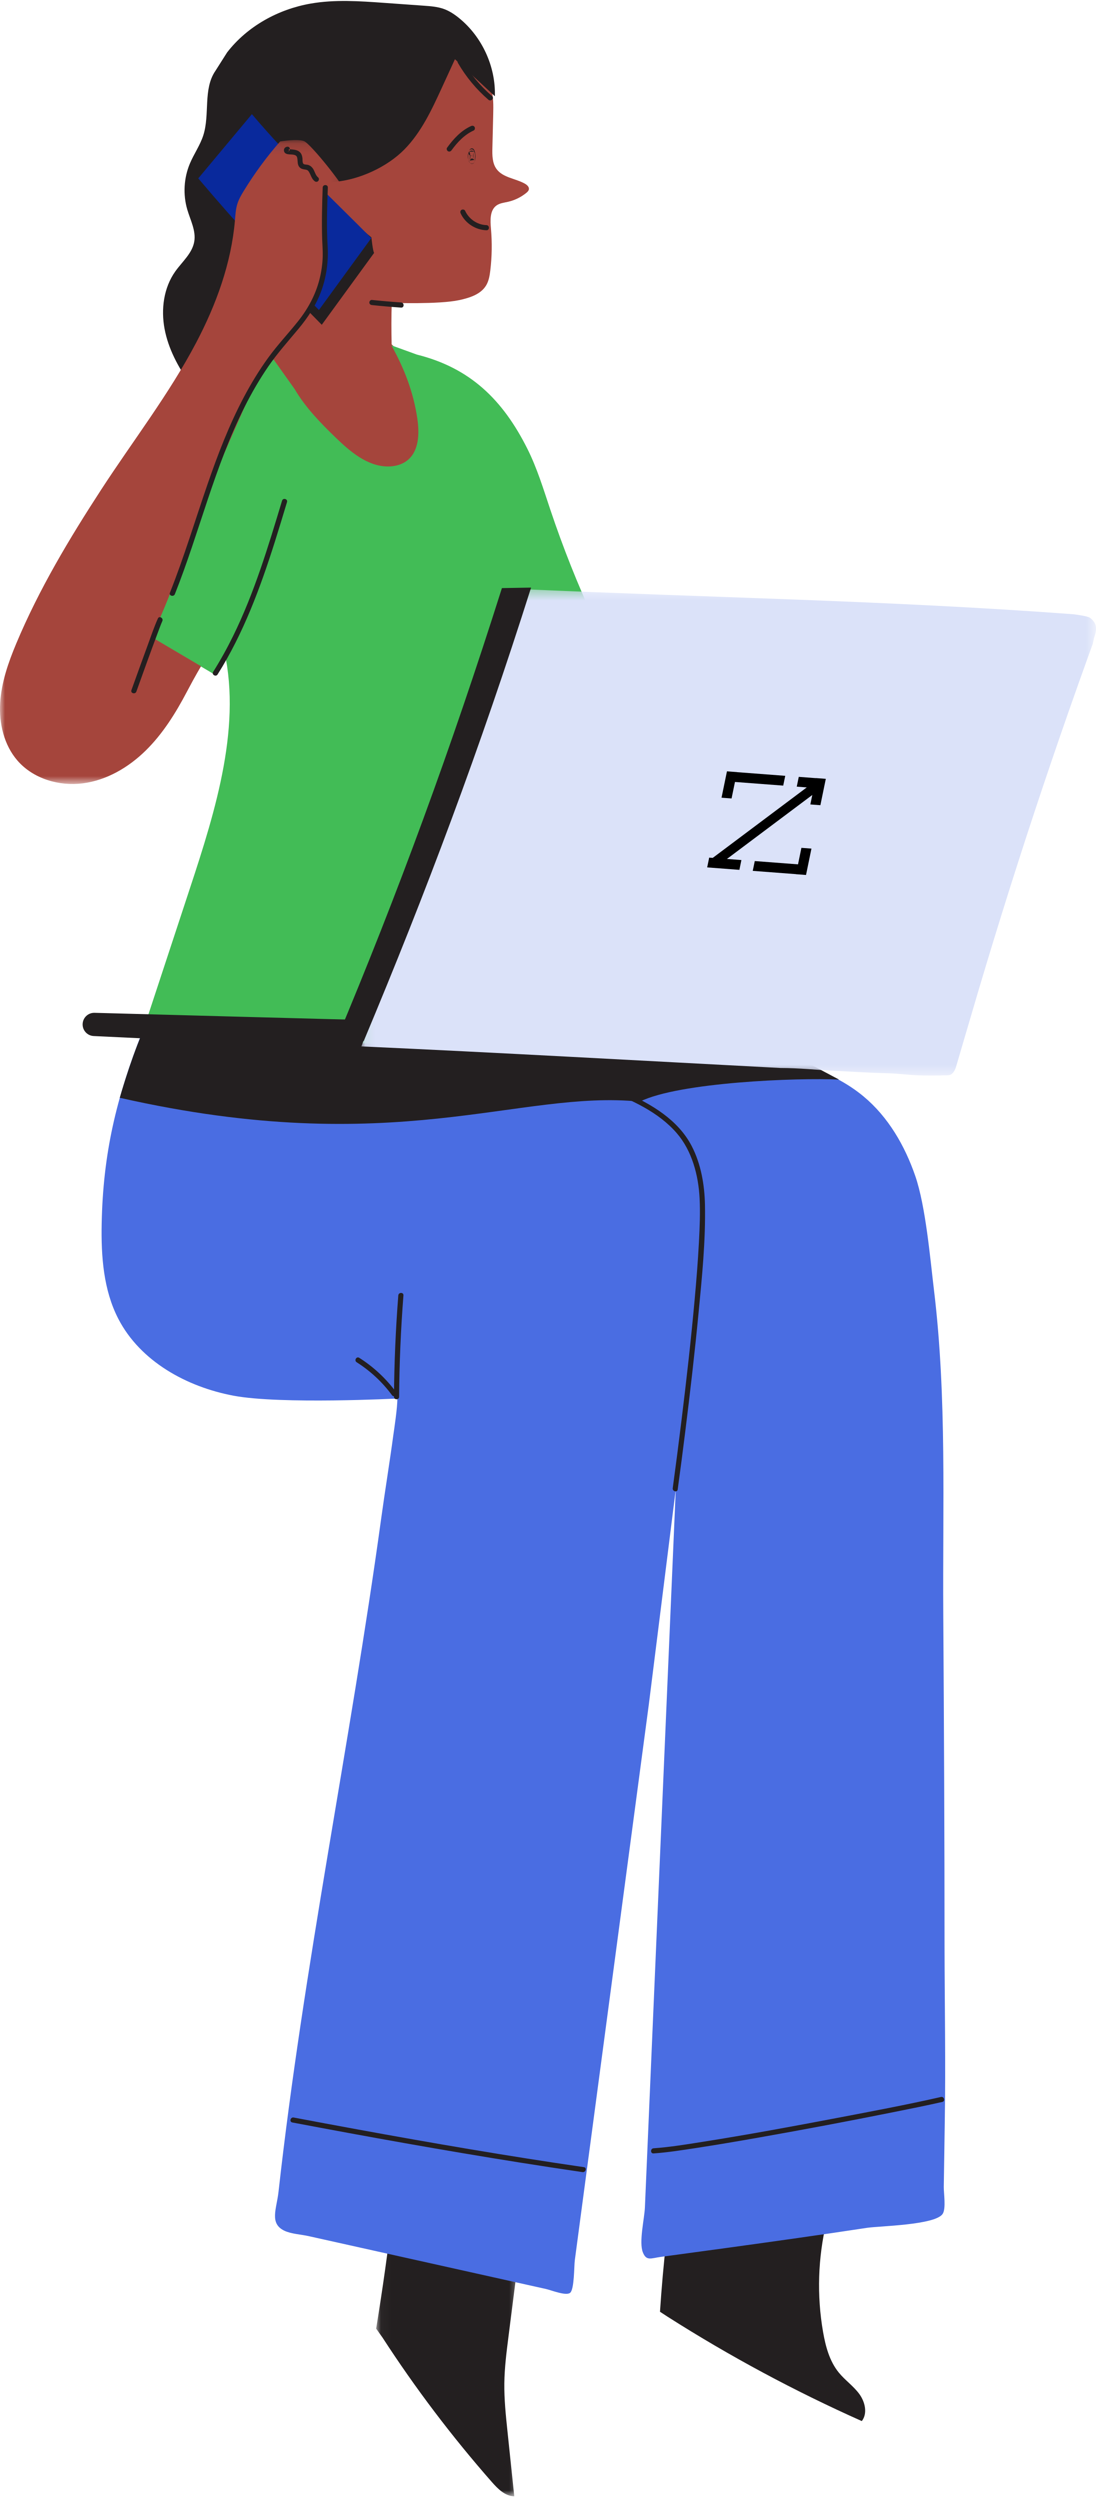 <?xml version="1.0" encoding="UTF-8"?>
<svg width="111px" height="253px" viewBox="0 0 111 253" version="1.1" xmlns="http://www.w3.org/2000/svg" xmlns:xlink="http://www.w3.org/1999/xlink">
    <!-- Generator: Sketch 62 (91390) - https://sketch.com -->
    <title>Group 67</title>
    <desc>Created with Sketch.</desc>
    <defs>
        <polygon id="path-1" points="0.034 0.034 14.598 0.034 14.598 29.108 0.034 29.108"></polygon>
        <polygon id="path-3" points="0 0.141 34.869 0.141 34.869 65.305 0 65.305"></polygon>
        <polygon id="path-5" points="0.075 0.353 74.505 0.353 74.505 49.588 0.075 49.588"></polygon>
    </defs>
    <g id="Symbols" stroke="none" stroke-width="1" fill="none" fill-rule="evenodd">
        <g id="cta" transform="translate(-74, -73)">
            <g id="Group-22" transform="translate(-1, 73)">
                <g id="Group-67" transform="translate(75, 0)">
                    <path d="M90.057,130.465 C88.576,131.884 87.096,133.302 85.615,134.721 C85.382,134.944 85.137,135.187 85.062,135.495 C84.963,135.9 85.246,136.608 85.246,136.608 C85.246,136.608 86.219,139.946 87.69,140.381 L93.278,142.033 C93.72,142.164 94.243,142.657 93.876,142.975 C91.469,142.999 89.063,143.006 86.658,142.994 C81.284,142.968 77.606,135.042 73.799,131.477 C73.358,131.063 72.88,130.53 73.027,129.913 C73.134,129.463 73.543,129.142 73.923,128.865 C76.64,126.88 79.377,124.925 82.134,123 L90.057,130.465 Z" id="Fill-1" fill="#231F20"></path>
                    <g id="Group-66">
                        <path d="M41.206,36.325 C41.206,36.325 46.506,44.636 40.61,48.437 C34.714,52.236 25.84,37.096 25.84,37.096 C25.84,37.096 29.592,29.318 29.757,29.19 C34.114,25.792 29.151,18.101 30.768,12.826 C31.33,10.995 32.076,9.156 33.424,7.791 C35.662,5.524 39.123,4.984 42.312,5.056 C43.797,5.088 45.307,5.233 46.673,5.812 C48.039,6.392 49.255,7.463 49.711,8.871 C49.992,9.737 49.972,10.667 49.951,11.577 C49.923,12.706 49.896,13.836 49.868,14.966 C49.85,15.705 49.85,16.502 50.285,17.101 C50.927,17.985 52.205,18.053 53.159,18.588 C53.379,18.712 53.609,18.919 53.564,19.167 C53.537,19.312 53.42,19.423 53.306,19.517 C52.765,19.958 52.12,20.272 51.437,20.425 C51.046,20.513 50.627,20.556 50.298,20.784 C49.596,21.273 49.649,22.302 49.724,23.154 C49.847,24.555 49.825,25.97 49.657,27.367 C49.594,27.894 49.505,28.434 49.231,28.888 C48.68,29.8 47.544,30.146 46.502,30.372 C44.447,30.817 39.678,30.647 39.678,30.647 C39.629,31.93 39.633,33.563 39.665,34.846 L41.206,36.325 Z" id="Fill-3" fill="#A5453C"></path>
                        <path d="M46.376,6.368 C47.189,7.772 48.236,9.037 49.467,10.096 C49.72,10.314 50.09,9.948 49.836,9.729 C48.636,8.696 47.619,7.474 46.826,6.105 C46.658,5.816 46.207,6.077 46.376,6.368" id="Fill-5" fill="#231F20"></path>
                        <path d="M50.12,9.742 C50.211,6.74 48.831,3.728 46.496,1.831 C46.031,1.454 45.525,1.115 44.962,0.911 C44.32,0.678 43.628,0.627 42.947,0.578 C41.599,0.482 40.251,0.386 38.904,0.289 C36.42,0.112 33.907,-0.065 31.455,0.364 C28.162,0.94 25.04,2.665 23.001,5.305 L21.813,7.176 C20.549,9.021 21.272,11.567 20.589,13.696 C20.265,14.704 19.634,15.586 19.226,16.562 C18.615,18.022 18.522,19.692 18.967,21.209 C19.281,22.279 19.859,23.341 19.675,24.44 C19.476,25.632 18.452,26.48 17.752,27.466 C16.574,29.122 16.291,31.299 16.669,33.293 C17.046,35.288 18.031,37.123 19.201,38.784 L32.779,18.562 L33.899,18.402 C36.4,18.188 39.205,16.904 40.962,15.116 C42.669,13.378 43.72,11.119 44.736,8.907 C45.183,7.935 45.63,6.964 46.076,5.992" id="Fill-7" fill="#231F20"></path>
                        <path d="M83.703,224.857 C82.836,228.49 82.717,232.299 83.357,235.979 C83.612,237.448 84.012,238.947 84.956,240.102 C85.585,240.871 86.428,241.451 87.018,242.249 C87.609,243.046 87.891,244.221 87.282,245.006 C80.491,241.98 73.924,238.456 67.653,234.47 L66.842,233.942 C66.999,231.519 67.214,229.101 67.485,226.688 L83.703,224.857 Z" id="Fill-9" fill="#231F20"></path>
                        <g id="Group-13" transform="translate(38.062, 223.509)">
                            <mask id="mask-2" fill="white">
                                <use xlink:href="#path-1"></use>
                            </mask>
                            <g id="Clip-12"></g>
                            <path d="M0.034,12.141 C0.702,8.02 1.251,4.181 1.722,0.034 L14.598,3.798 C14.209,6.855 13.821,9.912 13.433,12.969 C13.235,14.528 13.036,16.09 13.016,17.661 C12.995,19.293 13.165,20.921 13.335,22.544 C13.564,24.732 13.794,26.92 14.023,29.109 C13.087,29.094 12.349,28.345 11.732,27.642 C7.701,23.054 4.005,18.174 0.682,13.054 L0.034,12.141 Z" id="Fill-11" fill="#231F20" mask="url(#mask-2)"></path>
                        </g>
                        <path d="M40.239,141.526 C40.271,142.35 39.898,144.771 39.846,145.15 C39.461,148.012 38.987,150.886 38.594,153.748 C35.467,176.454 30.746,199.04 28.206,221.812 C28.014,223.534 27.26,225.002 28.796,225.739 C29.485,226.069 30.497,226.118 31.241,226.284 C33.831,226.86 36.42,227.436 39.01,228.013 C44.441,229.222 49.872,230.431 55.302,231.64 C55.817,231.754 57.304,232.36 57.736,232.029 C58.174,231.693 58.138,229.306 58.215,228.735 C58.505,226.552 58.796,224.369 59.087,222.186 C61.29,205.661 63.493,189.136 65.695,172.611 C65.702,172.556 65.71,172.502 65.716,172.448 L68.44,150.725 C67.96,161.893 67.479,173.062 66.999,184.23 C66.497,195.885 65.995,207.539 65.494,219.194 C65.434,220.592 65.374,221.991 65.314,223.389 C65.264,224.536 64.689,226.904 65.113,227.947 C65.472,228.829 65.924,228.526 66.926,228.39 C69.242,228.076 71.557,227.764 73.872,227.446 C78.524,226.805 83.175,226.155 87.816,225.448 C89.026,225.264 94.709,225.177 95.469,224.04 C95.83,223.501 95.572,221.908 95.583,221.302 C95.626,219.054 95.649,216.803 95.686,214.557 C95.782,208.751 95.672,202.934 95.661,197.126 C95.661,185.887 95.606,174.648 95.533,163.409 C95.46,152.479 95.905,141.429 94.595,130.585 C94.207,127.368 93.754,122.077 92.699,119.012 C91.644,115.947 89.957,113.031 87.46,110.955 C84.206,108.248 79.917,107.202 75.792,106.234 C75.792,106.234 65.059,106.894 64.636,106.754 C64.213,106.613 14.379,104.502 14.379,104.502 C11.777,111.111 10.434,116.739 10.297,123.839 C10.234,127.129 10.472,130.537 11.984,133.462 C14.206,137.762 18.903,140.353 23.672,141.244 C28.44,142.134 40.239,141.526 40.239,141.526" id="Fill-14" fill="#4A6DE2"></path>
                        <path d="M84.979,109.251 C80.739,109.045 68.743,109.519 64.803,111.483 C52.504,110.238 40.086,117.422 12.131,111.091 C12.131,111.091 13.183,107.393 14.346,104.688 L81.229,107.263 L84.979,109.251 Z" id="Fill-16" fill="#231F20"></path>
                        <path d="M14.5,104.264 C15.912,99.978 17.324,95.693 18.736,91.408 C21.33,83.534 24.368,74.764 22.872,66.651 C22.825,66.399 21.785,68.292 21.785,68.292 C21.785,68.292 16.1,64.928 14.278,63.861 C14.278,63.861 22.332,41.349 25.544,37.836 C28.755,34.322 27.58,36.197 27.58,36.197 L29.837,39.368 C30.925,41.223 32.443,42.784 33.99,44.278 C35.467,45.705 37.185,47.174 39.24,47.206 C39.96,47.218 40.701,47.033 41.262,46.583 C42.456,45.624 42.488,43.834 42.26,42.321 C41.86,39.655 40.95,37.306 39.64,34.948 L42.224,35.884 C47.621,37.231 50.928,40.46 53.415,45.421 C54.398,47.383 55.036,49.493 55.734,51.573 C57.018,55.4 58.513,59.158 60.21,62.822 L43.171,105.948 L14.5,104.264 Z" id="Fill-18" fill="#42BC56"></path>
                        <path d="M32.588,32.867 C28.339,28.591 24.261,24.147 20.368,19.547 L20.064,18.064 L25.801,13.047 C29.579,17.511 37.614,24.02 37.614,24.02 C37.614,24.02 37.766,25.464 37.891,25.59 L32.588,32.867 Z" id="Fill-20" fill="#231F20"></path>
                        <path d="M32.299,31.371 C28.051,27.095 23.972,22.65 20.079,18.051 L25.512,11.551 C29.406,16.151 33.353,19.818 37.603,24.094 L32.299,31.371 Z" id="Fill-22" fill="#09299C"></path>
                        <g id="Group-26" transform="translate(0, 14.034)">
                            <mask id="mask-4" fill="white">
                                <use xlink:href="#path-3"></use>
                            </mask>
                            <g id="Clip-25"></g>
                            <path d="M20.363,53.388 C20.363,53.388 19.82,54.274 18.926,55.973 C17.795,58.123 16.493,60.216 14.757,61.92 C13.021,63.623 10.811,64.924 8.395,65.237 C5.979,65.55 3.365,64.773 1.77,62.937 C0.401,61.361 -0.107,59.174 0.018,57.093 C0.143,55.012 0.842,53.008 1.648,51.084 C3.949,45.597 7.022,40.471 10.263,35.492 C13.467,30.569 17.136,25.835 19.873,20.632 C21.9,16.779 23.423,12.605 23.794,8.271 C23.844,7.688 23.874,7.097 24.057,6.542 C24.201,6.103 24.436,5.7 24.677,5.305 C25.761,3.53 26.998,1.847 28.369,0.282 C28.369,0.282 30.101,-0.01 30.782,0.245 C31.463,0.499 34.952,4.911 34.867,5.251 C34.782,5.589 32.91,5.589 32.91,5.589 C32.865,6.784 33.115,7.509 33.07,8.703 C32.969,11.461 32.843,14.314 31.614,16.786 C30.45,19.127 28.405,20.902 26.932,23.063 C25.911,24.561 25.175,26.229 24.446,27.887 C22.837,31.54 21.228,35.195 19.828,38.932 C18.594,42.224 17.518,45.591 16.074,48.789 L15.424,50.474 L20.363,53.388 Z" id="Fill-24" fill="#A5453C" mask="url(#mask-4)"></path>
                        </g>
                        <path d="M49.688,106.377 C53.595,107.757 57.594,108.884 61.469,110.356 C64.018,111.326 66.706,112.56 68.526,114.655 C70.091,116.456 70.738,118.95 70.853,121.266 C70.926,122.736 70.863,124.213 70.787,125.681 C70.685,127.633 70.528,129.582 70.351,131.529 C69.982,135.605 69.52,139.674 69.02,143.737 C68.744,145.986 68.445,148.311 68.147,150.493 C68.143,150.527 68.137,150.562 68.133,150.596 C68.087,150.924 68.589,151.065 68.635,150.734 C68.901,148.816 69.147,146.895 69.388,144.974 C69.893,140.936 70.362,136.894 70.75,132.844 C71.097,129.226 71.47,125.563 71.397,121.924 C71.356,119.894 70.993,117.78 70.049,115.967 C68.672,113.321 65.979,111.732 63.333,110.568 C61.384,109.71 59.357,109.048 57.339,108.375 C55.174,107.652 53.001,106.951 50.838,106.222 C50.5,106.108 50.163,105.994 49.828,105.875 C49.51,105.763 49.374,106.265 49.688,106.377" id="Fill-27" fill="#231F20"></path>
                        <path d="M40.422,141.349 C40.447,137.925 40.594,134.503 40.86,131.09 C40.886,130.756 40.365,130.757 40.339,131.09 C40.073,134.503 39.926,137.925 39.901,141.349 C39.898,141.684 40.419,141.684 40.422,141.349" id="Fill-29" fill="#231F20"></path>
                        <path d="M40.149,140.924 C39.122,139.529 37.85,138.336 36.385,137.406 C36.102,137.226 35.84,137.675 36.122,137.855 C37.508,138.734 38.727,139.867 39.698,141.187 C39.895,141.454 40.348,141.195 40.149,140.924" id="Fill-31" fill="#231F20"></path>
                        <path d="M66.19,217.919 C67.634,217.818 69.073,217.589 70.503,217.371 C72.637,217.044 74.765,216.68 76.891,216.305 C81.435,215.504 85.97,214.646 90.495,213.74 C92.143,213.41 93.794,213.081 95.434,212.708 C95.76,212.633 95.622,212.132 95.294,212.207 C91.797,213.004 88.264,213.663 84.741,214.335 C80.231,215.194 75.715,216.028 71.179,216.743 C69.526,217.004 67.861,217.281 66.19,217.399 C65.857,217.422 65.854,217.942 66.19,217.919" id="Fill-33" fill="#231F20"></path>
                        <path d="M29.605,214.787 C37.24,216.233 44.888,217.608 52.561,218.828 C54.704,219.17 56.848,219.497 58.995,219.81 C59.323,219.858 59.465,219.357 59.134,219.308 C51.445,218.191 43.784,216.876 36.142,215.477 C34.008,215.087 31.875,214.689 29.744,214.286 C29.416,214.224 29.276,214.724 29.605,214.787" id="Fill-35" fill="#231F20"></path>
                        <path d="M15.991,62.589 C15.583,63.503 15.263,64.463 14.918,65.402 C14.476,66.607 14.039,67.815 13.605,69.022 C13.506,69.296 13.408,69.571 13.309,69.845 C13.197,70.16 13.7,70.297 13.812,69.983 C14.52,68.006 15.23,66.029 15.969,64.063 C16.115,63.672 16.297,63.173 16.441,62.852 C16.577,62.549 16.127,62.284 15.991,62.589" id="Fill-37" fill="#231F20"></path>
                        <path d="M28.565,50.671 C27.163,55.322 25.753,60.006 23.6,64.379 C22.992,65.616 22.322,66.822 21.588,67.989 C21.408,68.273 21.86,68.534 22.038,68.251 C24.65,64.105 26.361,59.485 27.833,54.836 C28.257,53.497 28.662,52.153 29.068,50.809 C29.164,50.488 28.662,50.351 28.565,50.671" id="Fill-39" fill="#231F20"></path>
                        <path d="M17.711,60.123 C20.199,53.86 21.726,47.221 24.771,41.179 C25.483,39.766 26.277,38.391 27.173,37.086 C28.092,35.749 29.164,34.553 30.201,33.31 C31.189,32.128 32.026,30.866 32.551,29.41 C33.076,27.956 33.274,26.414 33.18,24.874 C33.061,22.916 33.131,20.937 33.203,18.979 C33.215,18.644 32.693,18.645 32.681,18.979 C32.618,20.711 32.575,22.451 32.628,24.184 C32.646,24.771 32.699,25.356 32.683,25.944 C32.661,26.742 32.547,27.536 32.346,28.309 C31.945,29.855 31.192,31.245 30.2,32.493 C29.213,33.735 28.121,34.884 27.186,36.17 C26.254,37.45 25.429,38.805 24.689,40.204 C23.2,43.018 22.055,45.997 21.019,49.001 C19.755,52.664 18.64,56.381 17.208,59.984 C17.084,60.296 17.588,60.431 17.711,60.123" id="Fill-41" fill="#231F20"></path>
                        <path d="M29.104,14.846 C28.851,14.864 28.692,15.1 28.779,15.342 C28.861,15.569 29.108,15.608 29.318,15.623 C29.595,15.645 30.017,15.611 30.097,15.95 C30.177,16.288 30.082,16.661 30.349,16.937 C30.515,17.109 30.727,17.132 30.951,17.166 C31.096,17.188 31.187,17.237 31.267,17.358 C31.479,17.676 31.54,18.075 31.852,18.325 C31.961,18.413 32.113,18.432 32.221,18.325 C32.312,18.235 32.331,18.046 32.221,17.958 C31.932,17.725 31.883,17.314 31.669,17.025 C31.54,16.854 31.371,16.726 31.158,16.677 C31.021,16.646 30.761,16.676 30.691,16.525 C30.62,16.37 30.649,16.159 30.629,15.994 C30.602,15.775 30.54,15.561 30.375,15.403 C30.22,15.254 30.013,15.181 29.802,15.149 C29.683,15.131 29.563,15.12 29.442,15.112 C29.388,15.109 29.332,15.099 29.277,15.1 C29.212,15.101 29.227,15.079 29.243,15.11 C29.254,15.154 29.266,15.198 29.278,15.242 C29.267,15.209 29.267,15.201 29.282,15.215 C29.259,15.254 29.237,15.292 29.214,15.33 C29.211,15.331 29.209,15.332 29.205,15.333 C29.162,15.345 29.118,15.356 29.074,15.368 C29.084,15.368 29.094,15.367 29.104,15.366 C29.437,15.343 29.44,14.822 29.104,14.846" id="Fill-43" fill="#231F20"></path>
                        <path d="M47.529,15.233 C47.323,15.61 47.332,16.096 47.577,16.455 C47.637,16.543 47.728,16.593 47.837,16.579 C47.945,16.564 48.017,16.492 48.054,16.392 C48.193,16.017 48.189,15.577 48.038,15.205 C47.996,15.102 47.91,15.01 47.787,15.015 C47.663,15.02 47.581,15.094 47.536,15.205 C47.403,15.537 47.38,15.916 47.463,16.262 C47.492,16.378 47.566,16.485 47.678,16.532 C47.764,16.568 47.859,16.565 47.941,16.52 C47.982,16.498 48.021,16.46 48.045,16.421 C48.074,16.371 48.078,16.315 48.084,16.259 C48.106,16.083 48.116,15.906 48.113,15.729 C48.111,15.592 48.105,15.451 48.006,15.344 C47.884,15.213 47.665,15.208 47.538,15.335 C47.443,15.433 47.434,15.608 47.538,15.703 C47.642,15.798 47.805,15.807 47.907,15.703 C47.847,15.76 47.784,15.775 47.718,15.748 C47.683,15.748 47.657,15.733 47.638,15.704 C47.614,15.689 47.598,15.668 47.591,15.641 C47.59,15.629 47.588,15.616 47.587,15.604 C47.579,15.621 47.591,15.678 47.591,15.699 C47.592,15.763 47.592,15.828 47.59,15.893 C47.586,16.025 47.576,16.158 47.559,16.289 C47.602,16.215 47.645,16.14 47.688,16.065 C47.822,16.019 47.914,16.04 47.967,16.13 C47.953,16.106 47.956,16.114 47.974,16.155 C47.977,16.145 47.964,16.116 47.962,16.106 C47.958,16.088 47.954,16.069 47.951,16.051 C47.949,16.039 47.947,16.026 47.945,16.014 C47.94,15.985 47.941,15.989 47.947,16.027 C47.933,15.999 47.939,15.947 47.937,15.915 C47.935,15.872 47.935,15.828 47.937,15.785 C47.939,15.743 47.943,15.703 47.947,15.663 C47.95,15.643 47.949,15.651 47.944,15.686 L47.95,15.649 C47.953,15.631 47.957,15.612 47.961,15.594 C47.98,15.509 48.006,15.425 48.038,15.344 L47.536,15.344 C47.568,15.423 47.593,15.504 47.61,15.587 C47.616,15.611 47.62,15.634 47.624,15.658 C47.634,15.716 47.62,15.608 47.624,15.661 C47.628,15.707 47.632,15.752 47.633,15.798 C47.633,15.84 47.632,15.883 47.629,15.925 C47.628,15.94 47.631,15.976 47.623,15.988 C47.628,15.949 47.629,15.944 47.625,15.973 C47.623,15.982 47.622,15.991 47.62,16 C47.605,16.087 47.582,16.172 47.55,16.254 C47.709,16.234 47.868,16.213 48.027,16.193 C48.004,16.158 47.983,16.124 47.964,16.088 C47.961,16.08 47.957,16.072 47.953,16.065 C47.943,16.04 47.945,16.045 47.961,16.082 C47.963,16.07 47.943,16.034 47.938,16.022 C47.927,15.985 47.918,15.948 47.91,15.911 C47.909,15.9 47.907,15.89 47.905,15.879 C47.907,15.891 47.909,15.903 47.91,15.915 C47.914,15.898 47.906,15.869 47.904,15.85 C47.902,15.812 47.903,15.774 47.906,15.736 C47.907,15.725 47.908,15.715 47.909,15.703 C47.911,15.675 47.911,15.682 47.906,15.724 C47.912,15.714 47.912,15.688 47.914,15.676 C47.922,15.639 47.932,15.603 47.945,15.567 C47.949,15.556 47.952,15.546 47.956,15.536 C47.94,15.573 47.938,15.579 47.949,15.553 C47.959,15.534 47.969,15.514 47.979,15.495 C48.044,15.375 48.012,15.207 47.885,15.139 C47.763,15.076 47.598,15.105 47.529,15.233" id="Fill-45" fill="#231F20"></path>
                        <path d="M45.728,15.21 C46.323,14.393 47.035,13.629 47.971,13.206 C48.099,13.148 48.13,12.963 48.064,12.851 C47.987,12.719 47.837,12.699 47.708,12.757 C46.691,13.216 45.922,14.062 45.278,14.948 C45.195,15.061 45.258,15.238 45.371,15.304 C45.503,15.38 45.645,15.325 45.728,15.21" id="Fill-47" fill="#231F20"></path>
                        <path d="M46.653,21.59 C47.112,22.594 48.164,23.269 49.265,23.302 C49.6,23.312 49.6,22.793 49.265,22.782 C48.335,22.754 47.487,22.167 47.104,21.328 C47.045,21.2 46.86,21.169 46.747,21.234 C46.615,21.312 46.595,21.462 46.653,21.59" id="Fill-49" fill="#231F20"></path>
                        <path d="M37.665,30.871 C38.65,30.976 39.636,31.061 40.625,31.128 C40.959,31.15 40.958,30.63 40.625,30.608 C39.636,30.541 38.65,30.456 37.665,30.352 C37.524,30.337 37.404,30.481 37.404,30.611 C37.404,30.764 37.524,30.857 37.665,30.871" id="Fill-51" fill="#231F20"></path>
                        <g id="Group-55" transform="translate(36.498, 59.256)">
                            <mask id="mask-6" fill="white">
                                <use xlink:href="#path-5"></use>
                            </mask>
                            <g id="Clip-54"></g>
                            <path d="M0.075,46.636 C3.55,46.793 7.024,46.96 10.497,47.134 C14.038,47.311 17.578,47.494 21.119,47.681 C24.692,47.869 28.265,48.06 31.839,48.251 C35.411,48.442 38.982,48.634 42.553,48.821 C44.38,48.821 46.227,49.014 48.051,49.108 C49.852,49.201 51.66,49.311 53.459,49.357 C54.517,49.384 55.576,49.54 56.638,49.57 C57.467,49.594 58.297,49.593 59.127,49.568 C59.434,49.559 59.711,49.601 59.941,49.384 C60.183,49.157 60.287,48.846 60.377,48.536 C60.856,46.877 61.353,45.223 61.838,43.566 C62.347,41.826 62.863,40.089 63.387,38.354 C64.435,34.885 65.512,31.424 66.621,27.975 C67.729,24.524 68.868,21.083 70.037,17.652 C71.206,14.222 72.405,10.801 73.634,7.391 C73.813,6.897 73.991,6.403 74.171,5.909 L74.299,5.318 C74.437,4.904 74.576,4.461 74.465,4.04 C74.381,3.723 74.16,3.456 73.895,3.263 C73.63,3.069 72.201,2.903 72.201,2.903 C53.587,1.511 34.799,1.199 16.152,0.353" id="Fill-53" fill="#DBE2F9" mask="url(#mask-6)"></path>
                        </g>
                        <path d="M36.841,105.343 C43.1,90.438 48.639,75.712 53.787,59.462 L50.833,59.514 C45.685,75.765 40.306,90.393 34.046,105.298 L36.841,105.343 Z" id="Fill-56" fill="#231F20"></path>
                        <path d="M37.521,103.237 C35.282,103.189 14.56,102.628 9.577,102.493 C8.967,102.477 8.448,102.926 8.376,103.53 C8.295,104.208 8.805,104.811 9.488,104.844 C14.974,105.109 36.482,106.135 36.579,105.942 C36.69,105.721 37.521,103.237 37.521,103.237" id="Fill-58" fill="#231F20"></path>
                        <polygon id="Fill-60" fill="#000000" points="82.62 78.738 82.619 78.746 80.898 78.615 80.694 79.606 81.708 79.683 72.185 86.815 71.826 86.787 71.621 87.778 74.883 88.025 75.087 87.035 73.621 86.924 82.268 80.448 82.07 81.407 83.086 81.484 83.43 79.813 83.634 78.823 83.636 78.815"></polygon>
                        <polygon id="Fill-62" fill="#000000" points="73.075 80.724 74.09 80.801 74.435 79.131 79.322 79.501 79.527 78.511 74.639 78.14 74.64 78.133 73.625 78.056 73.624 78.063 73.419 79.054"></polygon>
                        <polygon id="Fill-64" fill="#000000" points="80.821 87.47 76.442 87.137 76.237 88.128 80.617 88.46 80.616 88.467 81.631 88.544 81.633 88.537 81.837 87.546 82.181 85.876 81.165 85.799"></polygon>
                    </g>
                </g>
            </g>
        </g>
    </g>
</svg>